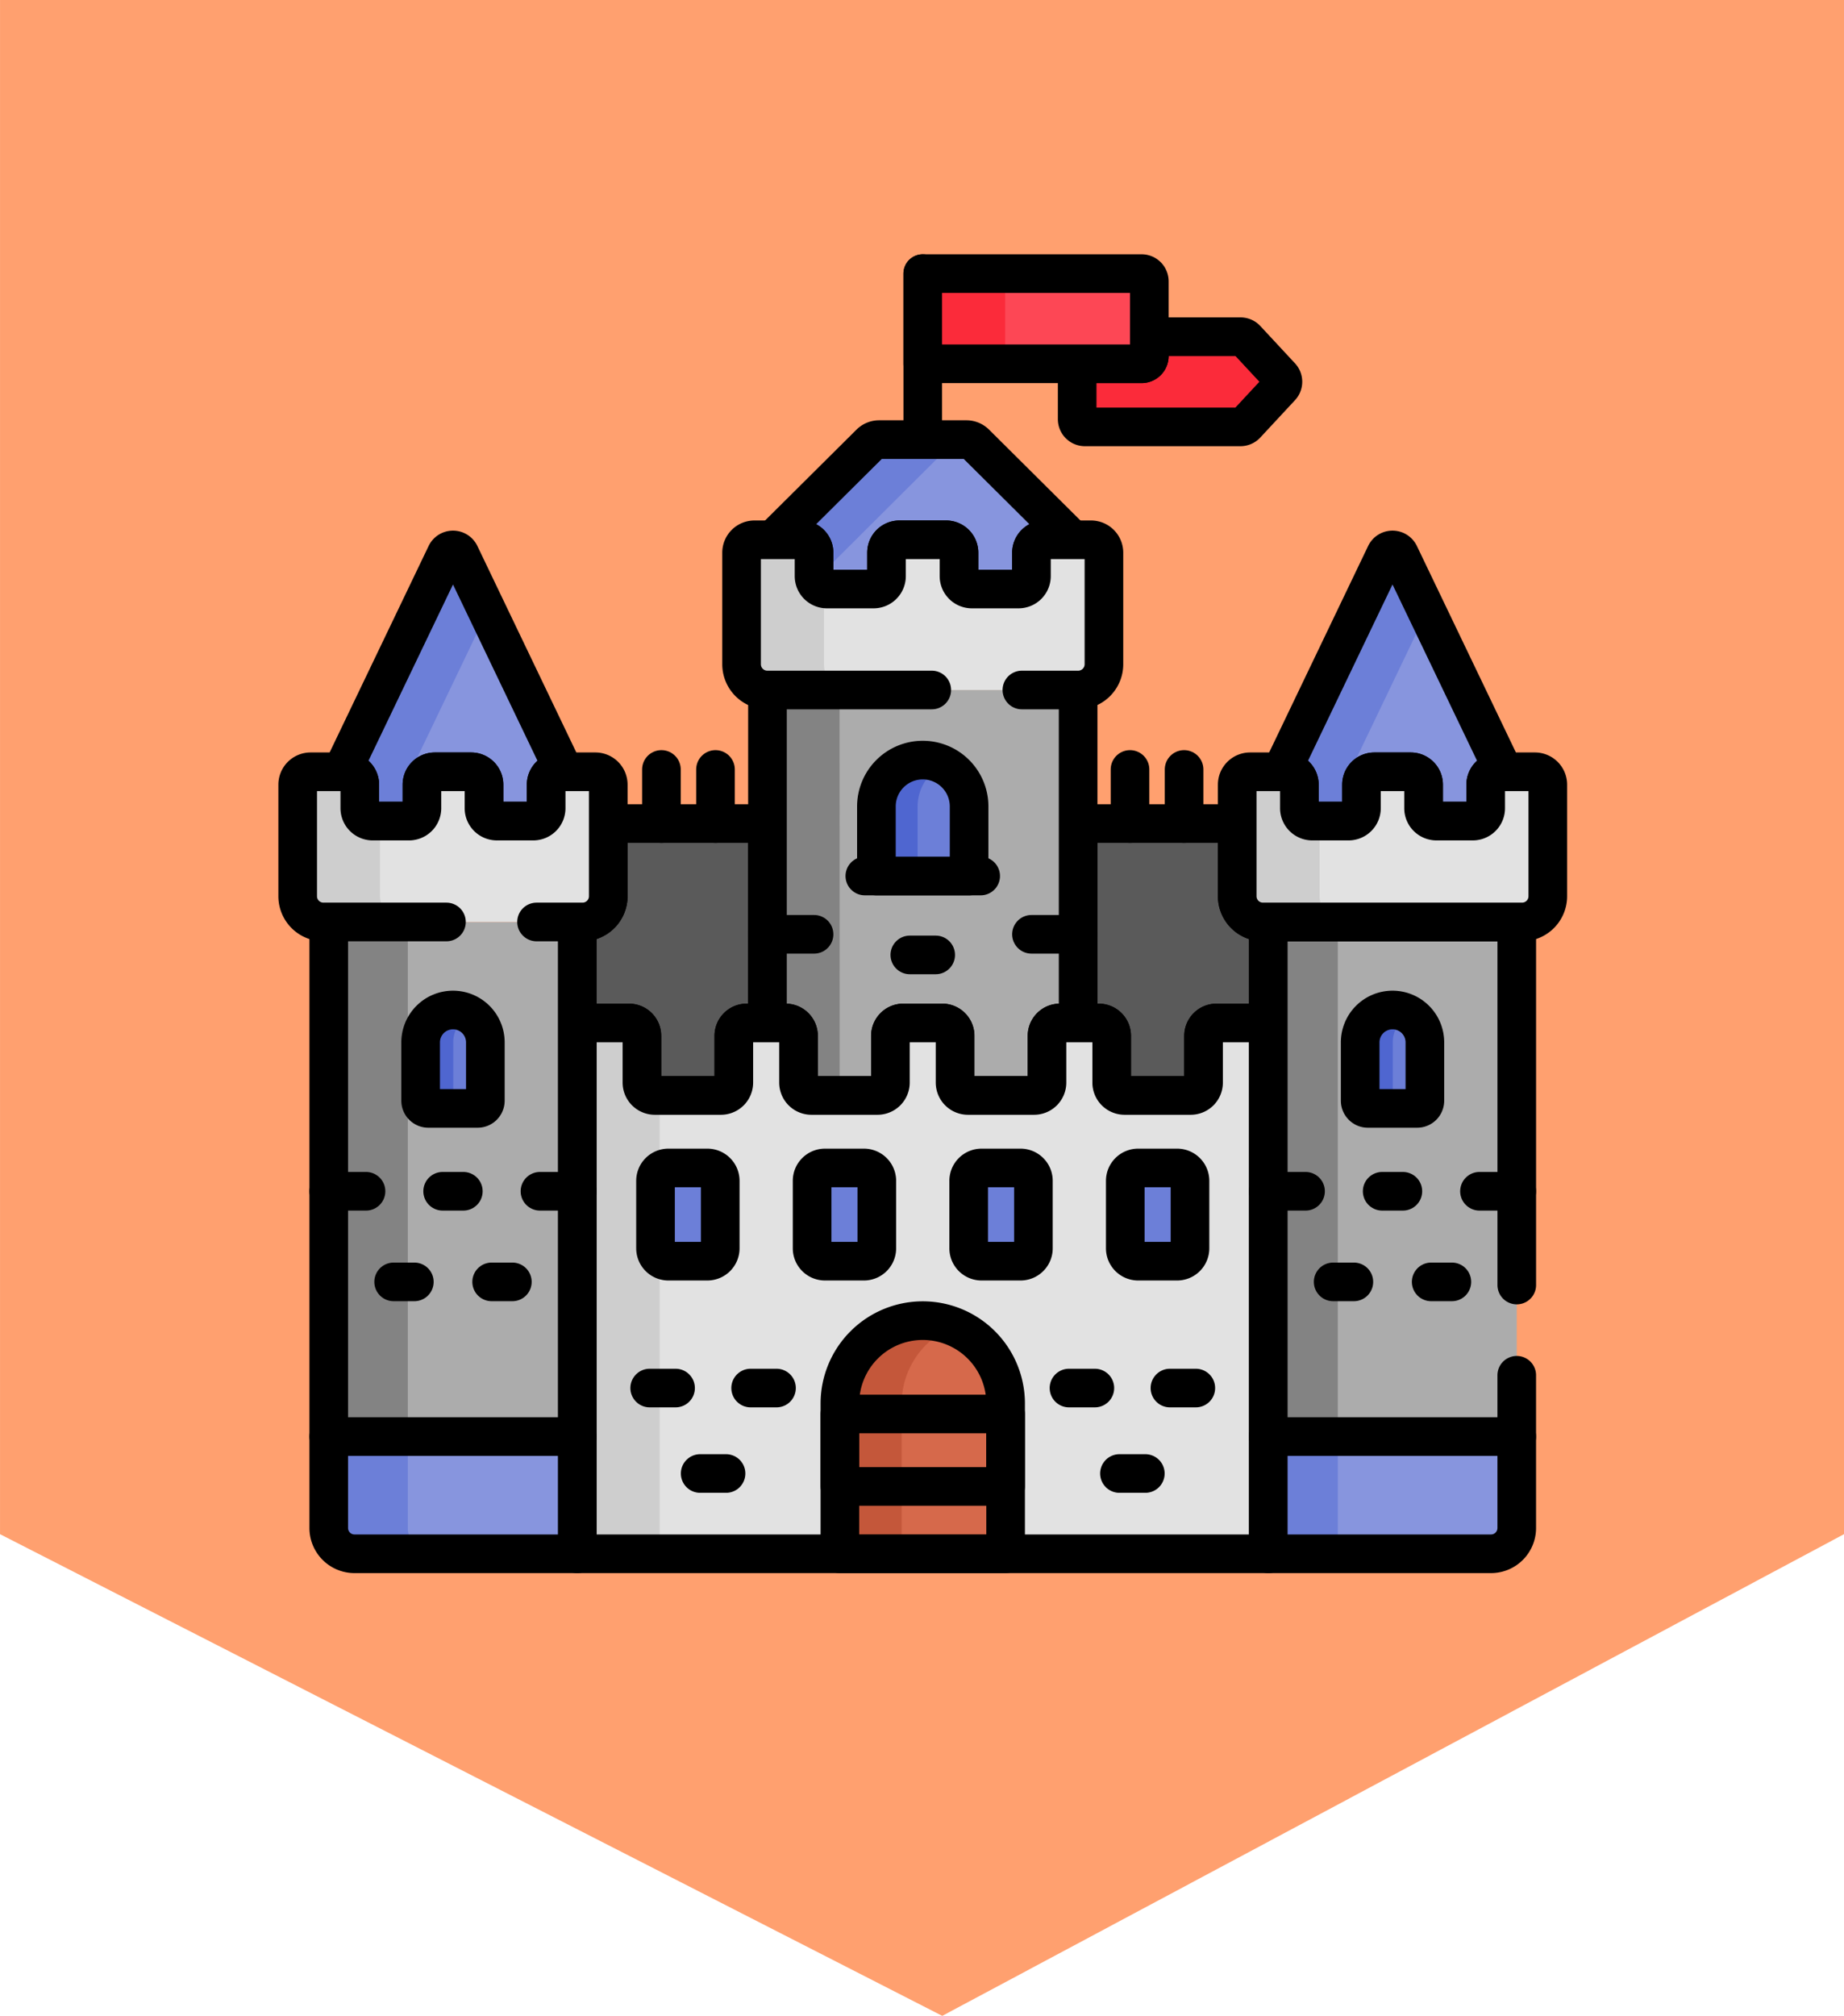 <svg xmlns="http://www.w3.org/2000/svg" xmlns:xlink="http://www.w3.org/1999/xlink" width="97.92" height="107" viewBox="0 0 97.92 107">
  <defs>
    <clipPath id="clip-path">
      <rect id="Rectángulo_403805" data-name="Rectángulo 403805" width="70" height="70" transform="translate(345.19 873)" fill="#fff" stroke="#707070" stroke-width="1"/>
    </clipPath>
  </defs>
  <g id="Grupo_1103328" data-name="Grupo 1103328" transform="translate(-331.19 -859.502)">
    <path id="Trazado_876162" data-name="Trazado 876162" d="M-17834.732-9565.178v97.92h81.432l25.568-50.035-25.568-47.885Z" transform="translate(-9136.067 18694.234) rotate(90)" fill="#ffa06f"/>
    <g id="Enmascarar_grupo_1098698" data-name="Enmascarar grupo 1098698" clip-path="url(#clip-path)">
      <g id="castillo" transform="translate(345.19 873)">
        <g id="Grupo_1103331" data-name="Grupo 1103331">
          <path id="Trazado_878687" data-name="Trazado 878687" d="M43.246,30.215V40.8h1.1a.684.684,0,0,1,.684.684v2.481a.684.684,0,0,0,.684.684h3.512a.684.684,0,0,0,.684-.684V41.483A.684.684,0,0,1,50.6,40.8h2.752v-5.36h-.282A1.367,1.367,0,0,1,51.7,34.072V30.215Z" fill="#5a5a5a"/>
          <path id="Trazado_878688" data-name="Trazado 878688" d="M43.246,30.215V40.8h1.1a.684.684,0,0,1,.684.684v2.481a.684.684,0,0,0,.684.684h3.512a.684.684,0,0,0,.684-.684V41.483A.684.684,0,0,1,50.6,40.8h2.752v-5.36h-.282A1.367,1.367,0,0,1,51.7,34.072V30.215Z" fill="none" stroke="#000" stroke-linecap="round" stroke-linejoin="round" stroke-miterlimit="10" stroke-width="2.051"/>
          <path id="Trazado_878689" data-name="Trazado 878689" d="M20.771,44.648h3.512a.684.684,0,0,0,.684-.684V41.483a.684.684,0,0,1,.684-.684h1.1V30.215H18.3v3.857a1.367,1.367,0,0,1-1.367,1.367h-.282V40.8H19.4a.684.684,0,0,1,.684.684v2.481A.684.684,0,0,0,20.771,44.648Z" fill="#5a5a5a"/>
          <path id="Trazado_878690" data-name="Trazado 878690" d="M20.771,44.648h3.512a.684.684,0,0,0,.684-.684V41.483a.684.684,0,0,1,.684-.684h1.1V30.215H18.3v3.857a1.367,1.367,0,0,1-1.367,1.367h-.282V40.8H19.4a.684.684,0,0,1,.684.684v2.481A.684.684,0,0,0,20.771,44.648Z" fill="none" stroke="#000" stroke-linecap="round" stroke-linejoin="round" stroke-miterlimit="10" stroke-width="2.051"/>
        </g>
        <g id="Grupo_1103351" data-name="Grupo 1103351">
          <path id="Trazado_878691" data-name="Trazado 878691" d="M54.018,6.488,52.176,4.506a.41.41,0,0,0-.3-.131H47.031V5.4a.41.41,0,0,1-.41.41H43.2V8.75a.41.41,0,0,0,.41.41h8.262a.41.41,0,0,0,.3-.131l1.842-1.982A.41.41,0,0,0,54.018,6.488Z" fill="#fb2b3a"/>
          <path id="Trazado_878692" data-name="Trazado 878692" d="M54.018,6.488,52.176,4.506a.41.41,0,0,0-.3-.131H47.031V5.4a.41.41,0,0,1-.41.41H43.2V8.75a.41.41,0,0,0,.41.41h8.262a.41.41,0,0,0,.3-.131l1.842-1.982A.41.41,0,0,0,54.018,6.488Z" fill="none" stroke="#000" stroke-linecap="round" stroke-linejoin="round" stroke-miterlimit="10" stroke-width="2.051"/>
          <line id="Línea_601" data-name="Línea 601" y1="8.812" transform="translate(35 1.025)" fill="none" stroke="#000" stroke-linecap="round" stroke-linejoin="round" stroke-miterlimit="10" stroke-width="2.051"/>
          <path id="Trazado_878693" data-name="Trazado 878693" d="M46.621,5.811H35V1.025H46.621a.41.41,0,0,1,.41.41V5.4A.41.41,0,0,1,46.621,5.811Z" fill="#fd4755"/>
          <rect id="Rectángulo_403822" data-name="Rectángulo 403822" width="4.375" height="4.785" transform="translate(35 1.025)" fill="#fb2b3a"/>
          <path id="Trazado_878694" data-name="Trazado 878694" d="M46.621,5.811H35V1.025H46.621a.41.41,0,0,1,.41.41V5.4A.41.41,0,0,1,46.621,5.811Z" fill="none" stroke="#000" stroke-linecap="round" stroke-linejoin="round" stroke-miterlimit="10" stroke-width="2.051"/>
          <path id="Trazado_878695" data-name="Trazado 878695" d="M28.544,15.155a.684.684,0,0,1,.684.684v1.244a.684.684,0,0,0,.684.684h2.481a.684.684,0,0,0,.684-.684V15.838a.684.684,0,0,1,.684-.684h2.481a.684.684,0,0,1,.684.684v1.244a.684.684,0,0,0,.684.684h2.481a.684.684,0,0,0,.684-.684V15.838a.684.684,0,0,1,.684-.684H42.95L37.8,10.036a.684.684,0,0,0-.482-.2H32.684a.684.684,0,0,0-.482.2L27.05,15.155h1.494Z" fill="#8795de"/>
          <g id="Grupo_1103332" data-name="Grupo 1103332">
            <path id="Trazado_878696" data-name="Trazado 878696" d="M29.227,15.838v1.244a.677.677,0,0,0,.044.234l7.306-7.28a.684.684,0,0,1,.482-.2H32.684a.684.684,0,0,0-.482.2L27.05,15.155h1.494A.684.684,0,0,1,29.227,15.838Z" fill="#6c7fd8"/>
          </g>
          <path id="Trazado_878697" data-name="Trazado 878697" d="M28.544,15.155a.684.684,0,0,1,.684.684v1.244a.684.684,0,0,0,.684.684h2.481a.684.684,0,0,0,.684-.684V15.838a.684.684,0,0,1,.684-.684h2.481a.684.684,0,0,1,.684.684v1.244a.684.684,0,0,0,.684.684h2.481a.684.684,0,0,0,.684-.684V15.838a.684.684,0,0,1,.684-.684H42.95L37.8,10.036a.684.684,0,0,0-.482-.2H32.684a.684.684,0,0,0-.482.2L27.05,15.155h1.494Z" fill="none" stroke="#000" stroke-linecap="round" stroke-linejoin="round" stroke-miterlimit="10" stroke-width="2.051"/>
          <path id="Trazado_878698" data-name="Trazado 878698" d="M27.719,40.8a.684.684,0,0,1,.684.684v2.481a.684.684,0,0,0,.684.684H32.6a.684.684,0,0,0,.684-.684V41.483a.684.684,0,0,1,.684-.684h2.069a.684.684,0,0,1,.684.684v2.481a.684.684,0,0,0,.684.684h3.512a.684.684,0,0,0,.684-.684V41.483a.684.684,0,0,1,.684-.684h.966V23.126H26.754V40.8Z" fill="#acacac"/>
          <g id="Grupo_1103333" data-name="Grupo 1103333">
            <path id="Trazado_878699" data-name="Trazado 878699" d="M30.582,23.126H26.754V40.8h.966a.684.684,0,0,1,.684.684v2.481a.684.684,0,0,0,.684.684h1.5Z" fill="#838383"/>
          </g>
          <path id="Trazado_878700" data-name="Trazado 878700" d="M27.719,40.8a.684.684,0,0,1,.684.684v2.481a.684.684,0,0,0,.684.684H32.6a.684.684,0,0,0,.684-.684V41.483a.684.684,0,0,1,.684-.684h2.069a.684.684,0,0,1,.684.684v2.481a.684.684,0,0,0,.684.684h3.512a.684.684,0,0,0,.684-.684V41.483a.684.684,0,0,1,.684-.684h.966V19.845H26.754V40.8Z" fill="none" stroke="#000" stroke-linecap="round" stroke-linejoin="round" stroke-miterlimit="10" stroke-width="2.051"/>
          <path id="Trazado_878701" data-name="Trazado 878701" d="M40.773,15.838v1.244a.684.684,0,0,1-.684.684H37.608a.684.684,0,0,1-.684-.684V15.838a.684.684,0,0,0-.684-.684H33.759a.684.684,0,0,0-.684.684v1.244a.684.684,0,0,1-.684.684H29.911a.684.684,0,0,1-.684-.684V15.838a.684.684,0,0,0-.684-.684H26.063a.684.684,0,0,0-.684.684v5.921a1.367,1.367,0,0,0,1.367,1.367H43.254a1.367,1.367,0,0,0,1.367-1.367V15.838a.684.684,0,0,0-.684-.684H41.456A.684.684,0,0,0,40.773,15.838Z" fill="#e2e2e2"/>
          <g id="Grupo_1103334" data-name="Grupo 1103334">
            <path id="Trazado_878702" data-name="Trazado 878702" d="M29.754,21.759V17.746a.683.683,0,0,1-.527-.664V15.838a.684.684,0,0,0-.684-.684H26.063a.684.684,0,0,0-.684.684v5.921a1.367,1.367,0,0,0,1.367,1.367h4.375A1.367,1.367,0,0,1,29.754,21.759Z" fill="#cecece"/>
          </g>
          <path id="Trazado_878703" data-name="Trazado 878703" d="M40.264,23.126h2.99a1.367,1.367,0,0,0,1.367-1.367V15.838a.684.684,0,0,0-.684-.684H41.456a.684.684,0,0,0-.684.684v1.244a.684.684,0,0,1-.684.684H37.608a.684.684,0,0,1-.684-.684V15.838a.684.684,0,0,0-.684-.684H33.759a.684.684,0,0,0-.684.684v1.244a.684.684,0,0,1-.684.684H29.911a.684.684,0,0,1-.684-.684V15.838a.684.684,0,0,0-.684-.684H26.063a.684.684,0,0,0-.684.684v5.921a1.367,1.367,0,0,0,1.367,1.367h8.732" fill="none" stroke="#000" stroke-linecap="round" stroke-linejoin="round" stroke-miterlimit="10" stroke-width="2.051"/>
          <path id="Trazado_878704" data-name="Trazado 878704" d="M49.912,41.483v2.481a.684.684,0,0,1-.684.684H45.717a.684.684,0,0,1-.684-.684V41.483a.684.684,0,0,0-.684-.684H42.281a.684.684,0,0,0-.684.684v2.481a.684.684,0,0,1-.684.684H37.4a.684.684,0,0,1-.684-.684V41.483a.684.684,0,0,0-.684-.684H33.966a.684.684,0,0,0-.684.684v2.481a.684.684,0,0,1-.684.684H29.087a.684.684,0,0,1-.684-.684V41.483a.684.684,0,0,0-.684-.684H25.651a.684.684,0,0,0-.684.684v2.481a.684.684,0,0,1-.684.684H20.772a.684.684,0,0,1-.684-.684V41.483A.684.684,0,0,0,19.4,40.8H16.652V68.975h36.7V40.8H50.6A.684.684,0,0,0,49.912,41.483Z" fill="#e2e2e2"/>
          <g id="Grupo_1103335" data-name="Grupo 1103335">
            <path id="Trazado_878705" data-name="Trazado 878705" d="M20.771,44.648a.684.684,0,0,1-.684-.684V41.483A.684.684,0,0,0,19.4,40.8H16.652V68.975h4.375V44.648Z" fill="#cecece"/>
          </g>
          <path id="Trazado_878706" data-name="Trazado 878706" d="M49.912,41.483v2.481a.684.684,0,0,1-.684.684H45.717a.684.684,0,0,1-.684-.684V41.483a.684.684,0,0,0-.684-.684H42.281a.684.684,0,0,0-.684.684v2.481a.684.684,0,0,1-.684.684H37.4a.684.684,0,0,1-.684-.684V41.483a.684.684,0,0,0-.684-.684H33.966a.684.684,0,0,0-.684.684v2.481a.684.684,0,0,1-.684.684H29.087a.684.684,0,0,1-.684-.684V41.483a.684.684,0,0,0-.684-.684H25.651a.684.684,0,0,0-.684.684v2.481a.684.684,0,0,1-.684.684H20.772a.684.684,0,0,1-.684-.684V41.483A.684.684,0,0,0,19.4,40.8H16.652V68.975h36.7V40.8H50.6A.684.684,0,0,0,49.912,41.483Z" fill="none" stroke="#000" stroke-linecap="round" stroke-linejoin="round" stroke-miterlimit="10" stroke-width="2.051"/>
          <g id="Grupo_1103336" data-name="Grupo 1103336">
            <path id="Trazado_878707" data-name="Trazado 878707" d="M38.123,53.444h2.069a.684.684,0,0,0,.684-.684V49.18a.684.684,0,0,0-.684-.684H38.123a.684.684,0,0,0-.684.684V52.76A.684.684,0,0,0,38.123,53.444Z" fill="#6c7fd8"/>
            <path id="Trazado_878708" data-name="Trazado 878708" d="M46.438,53.444h2.069a.684.684,0,0,0,.684-.684V49.18a.684.684,0,0,0-.684-.684H46.438a.684.684,0,0,0-.684.684V52.76A.684.684,0,0,0,46.438,53.444Z" fill="#6c7fd8"/>
            <path id="Trazado_878709" data-name="Trazado 878709" d="M21.493,53.444h2.069a.684.684,0,0,0,.684-.684V49.18a.684.684,0,0,0-.684-.684H21.493a.684.684,0,0,0-.684.684V52.76A.684.684,0,0,0,21.493,53.444Z" fill="#6c7fd8"/>
            <path id="Trazado_878710" data-name="Trazado 878710" d="M29.808,53.444h2.069a.684.684,0,0,0,.684-.684V49.18a.684.684,0,0,0-.684-.684H29.808a.684.684,0,0,0-.684.684V52.76A.684.684,0,0,0,29.808,53.444Z" fill="#6c7fd8"/>
          </g>
          <g id="Grupo_1103337" data-name="Grupo 1103337">
            <path id="Trazado_878711" data-name="Trazado 878711" d="M38.123,53.444h2.069a.684.684,0,0,0,.684-.684V49.18a.684.684,0,0,0-.684-.684H38.123a.684.684,0,0,0-.684.684V52.76A.684.684,0,0,0,38.123,53.444Z" fill="none" stroke="#000" stroke-linecap="round" stroke-linejoin="round" stroke-miterlimit="10" stroke-width="2.051"/>
            <path id="Trazado_878712" data-name="Trazado 878712" d="M46.438,53.444h2.069a.684.684,0,0,0,.684-.684V49.18a.684.684,0,0,0-.684-.684H46.438a.684.684,0,0,0-.684.684V52.76A.684.684,0,0,0,46.438,53.444Z" fill="none" stroke="#000" stroke-linecap="round" stroke-linejoin="round" stroke-miterlimit="10" stroke-width="2.051"/>
            <path id="Trazado_878713" data-name="Trazado 878713" d="M21.493,53.444h2.069a.684.684,0,0,0,.684-.684V49.18a.684.684,0,0,0-.684-.684H21.493a.684.684,0,0,0-.684.684V52.76A.684.684,0,0,0,21.493,53.444Z" fill="none" stroke="#000" stroke-linecap="round" stroke-linejoin="round" stroke-miterlimit="10" stroke-width="2.051"/>
            <path id="Trazado_878714" data-name="Trazado 878714" d="M29.808,53.444h2.069a.684.684,0,0,0,.684-.684V49.18a.684.684,0,0,0-.684-.684H29.808a.684.684,0,0,0-.684.684V52.76A.684.684,0,0,0,29.808,53.444Z" fill="none" stroke="#000" stroke-linecap="round" stroke-linejoin="round" stroke-miterlimit="10" stroke-width="2.051"/>
          </g>
          <path id="Trazado_878715" data-name="Trazado 878715" d="M35,56.6h0A4.4,4.4,0,0,0,30.6,61v7.972h8.8V61A4.4,4.4,0,0,0,35,56.6Z" fill="#d6694b"/>
          <path id="Trazado_878716" data-name="Trazado 878716" d="M36.641,56.922A4.383,4.383,0,0,0,35,56.6h0A4.4,4.4,0,0,0,30.6,61v7.972h3.281V61A4.4,4.4,0,0,1,36.641,56.922Z" fill="#c4573a"/>
          <path id="Trazado_878717" data-name="Trazado 878717" d="M35,56.6h0A4.4,4.4,0,0,0,30.6,61v7.972h8.8V61A4.4,4.4,0,0,0,35,56.6Z" fill="none" stroke="#000" stroke-linecap="round" stroke-linejoin="round" stroke-miterlimit="10" stroke-width="2.051"/>
          <rect id="Rectángulo_403823" data-name="Rectángulo 403823" width="8.796" height="3.848" transform="translate(30.602 61.553)" fill="none" stroke="#000" stroke-linecap="round" stroke-linejoin="round" stroke-miterlimit="10" stroke-width="2.051"/>
          <path id="Trazado_878718" data-name="Trazado 878718" d="M53.348,35.439V68.975H65.175a1.367,1.367,0,0,0,1.367-1.367V35.439Z" fill="#acacac"/>
          <rect id="Rectángulo_403824" data-name="Rectángulo 403824" width="3.691" height="33.535" transform="translate(53.348 35.439)" fill="#838383"/>
          <path id="Trazado_878719" data-name="Trazado 878719" d="M53.348,68.975H65.175a1.367,1.367,0,0,0,1.367-1.367V62.754H53.348v6.221Z" fill="#8795de"/>
          <rect id="Rectángulo_403825" data-name="Rectángulo 403825" width="3.691" height="6.221" transform="translate(53.348 62.754)" fill="#6c7fd8"/>
          <path id="Trazado_878720" data-name="Trazado 878720" d="M66.543,54.71V35.439H53.348V68.975H65.175a1.367,1.367,0,0,0,1.367-1.367V59.5" fill="none" stroke="#000" stroke-linecap="round" stroke-linejoin="round" stroke-miterlimit="10" stroke-width="2.051"/>
          <path id="Trazado_878721" data-name="Trazado 878721" d="M61.253,45.335H58.638a.41.41,0,0,1-.41-.41V41.83a1.718,1.718,0,0,1,1.718-1.718h0a1.718,1.718,0,0,1,1.718,1.718v3.095A.41.41,0,0,1,61.253,45.335Z" fill="#6c7fd8"/>
          <path id="Trazado_878722" data-name="Trazado 878722" d="M59.959,44.925V41.83a1.716,1.716,0,0,1,.852-1.482,1.716,1.716,0,0,0-2.584,1.482v3.095a.41.41,0,0,0,.41.41h1.732A.41.41,0,0,1,59.959,44.925Z" fill="#4f66d0"/>
          <path id="Trazado_878723" data-name="Trazado 878723" d="M61.253,45.335H58.638a.41.41,0,0,1-.41-.41V41.83a1.718,1.718,0,0,1,1.718-1.718h0a1.718,1.718,0,0,1,1.718,1.718v3.095A.41.41,0,0,1,61.253,45.335Z" fill="none" stroke="#000" stroke-linecap="round" stroke-linejoin="round" stroke-miterlimit="10" stroke-width="2.051"/>
          <path id="Trazado_878724" data-name="Trazado 878724" d="M54.314,27.468a.684.684,0,0,1,.684.684V29.4a.684.684,0,0,0,.684.684h1.931A.684.684,0,0,0,58.3,29.4V28.151a.684.684,0,0,1,.684-.684h1.931a.684.684,0,0,1,.684.684V29.4a.684.684,0,0,0,.684.684H64.21a.684.684,0,0,0,.684-.684V28.151a.684.684,0,0,1,.684-.684h.274L60.315,15.926a.41.41,0,0,0-.74,0L54.04,27.468Z" fill="#8795de"/>
          <g id="Grupo_1103338" data-name="Grupo 1103338">
            <path id="Trazado_878725" data-name="Trazado 878725" d="M57.96,27.468h-.274l4.083-8.512-1.453-3.03a.41.41,0,0,0-.74,0L54.04,27.468h.274a.684.684,0,0,1,.684.684V29.4a.684.684,0,0,0,.684.684h1.931A.684.684,0,0,0,58.3,29.4V28.151a.678.678,0,0,1,.174-.451A.68.68,0,0,0,57.96,27.468Z" fill="#6c7fd8"/>
          </g>
          <path id="Trazado_878726" data-name="Trazado 878726" d="M54.314,27.468a.684.684,0,0,1,.684.684V29.4a.684.684,0,0,0,.684.684h1.931A.684.684,0,0,0,58.3,29.4V28.151a.684.684,0,0,1,.684-.684h1.931a.684.684,0,0,1,.684.684V29.4a.684.684,0,0,0,.684.684H64.21a.684.684,0,0,0,.684-.684V28.151a.684.684,0,0,1,.684-.684h.274L60.315,15.926a.41.41,0,0,0-.74,0L54.04,27.468Z" fill="none" stroke="#000" stroke-linecap="round" stroke-linejoin="round" stroke-miterlimit="10" stroke-width="2.051"/>
          <path id="Trazado_878727" data-name="Trazado 878727" d="M64.893,28.151V29.4a.684.684,0,0,1-.684.684H62.278a.684.684,0,0,1-.684-.684V28.151a.684.684,0,0,0-.684-.684H58.98a.684.684,0,0,0-.684.684V29.4a.684.684,0,0,1-.684.684H55.681A.684.684,0,0,1,55,29.4V28.151a.684.684,0,0,0-.684-.684H52.382a.684.684,0,0,0-.684.684v5.921a1.367,1.367,0,0,0,1.367,1.367H66.824a1.367,1.367,0,0,0,1.367-1.367V28.151a.684.684,0,0,0-.684-.684H65.577A.684.684,0,0,0,64.893,28.151Z" fill="#e2e2e2"/>
          <g id="Grupo_1103339" data-name="Grupo 1103339">
            <path id="Trazado_878728" data-name="Trazado 878728" d="M56.074,34.072V30.079h-.393A.684.684,0,0,1,55,29.4V28.151a.684.684,0,0,0-.684-.684H52.383a.684.684,0,0,0-.684.684v5.921a1.367,1.367,0,0,0,1.367,1.367h4.375A1.367,1.367,0,0,1,56.074,34.072Z" fill="#cecece"/>
          </g>
          <path id="Trazado_878729" data-name="Trazado 878729" d="M64.893,28.151V29.4a.684.684,0,0,1-.684.684H62.278a.684.684,0,0,1-.684-.684V28.151a.684.684,0,0,0-.684-.684H58.98a.684.684,0,0,0-.684.684V29.4a.684.684,0,0,1-.684.684H55.681A.684.684,0,0,1,55,29.4V28.151a.684.684,0,0,0-.684-.684H52.382a.684.684,0,0,0-.684.684v5.921a1.367,1.367,0,0,0,1.367,1.367H66.824a1.367,1.367,0,0,0,1.367-1.367V28.151a.684.684,0,0,0-.684-.684H65.577A.684.684,0,0,0,64.893,28.151Z" fill="none" stroke="#000" stroke-linecap="round" stroke-linejoin="round" stroke-miterlimit="10" stroke-width="2.051"/>
          <g id="Grupo_1103345" data-name="Grupo 1103345">
            <path id="Trazado_878730" data-name="Trazado 878730" d="M3.457,35.439V67.607a1.367,1.367,0,0,0,1.367,1.367H16.652V35.439Z" fill="#acacac"/>
            <path id="Trazado_878731" data-name="Trazado 878731" d="M7.656,67.607V35.439h-4.2V67.607a1.367,1.367,0,0,0,1.367,1.367h4.2A1.367,1.367,0,0,1,7.656,67.607Z" fill="#838383"/>
            <path id="Trazado_878732" data-name="Trazado 878732" d="M3.457,67.607a1.367,1.367,0,0,0,1.367,1.367H16.652V62.754H3.457Z" fill="#8795de"/>
            <path id="Trazado_878733" data-name="Trazado 878733" d="M7.656,67.607V62.754h-4.2v4.854a1.367,1.367,0,0,0,1.367,1.367h4.2A1.367,1.367,0,0,1,7.656,67.607Z" fill="#6c7fd8"/>
            <path id="Trazado_878734" data-name="Trazado 878734" d="M3.457,32.158v35.45a1.367,1.367,0,0,0,1.367,1.367H16.652V32.158Z" fill="none" stroke="#000" stroke-linecap="round" stroke-linejoin="round" stroke-miterlimit="10" stroke-width="2.051"/>
            <line id="Línea_602" data-name="Línea 602" x1="13.194" transform="translate(53.348 62.754)" fill="none" stroke="#000" stroke-linecap="round" stroke-linejoin="round" stroke-miterlimit="10" stroke-width="2.051"/>
            <g id="Grupo_1103340" data-name="Grupo 1103340">
              <line id="Línea_603" data-name="Línea 603" x1="13.194" transform="translate(3.457 62.754)" fill="none" stroke="#000" stroke-linecap="round" stroke-linejoin="round" stroke-miterlimit="10" stroke-width="2.051"/>
            </g>
            <g id="Grupo_1103342" data-name="Grupo 1103342">
              <line id="Línea_604" data-name="Línea 604" x2="1.979" transform="translate(14.673 49.733)" fill="none" stroke="#000" stroke-linecap="round" stroke-linejoin="round" stroke-miterlimit="10" stroke-width="2.051"/>
              <line id="Línea_605" data-name="Línea 605" x2="1.099" transform="translate(9.505 49.733)" fill="none" stroke="#000" stroke-linecap="round" stroke-linejoin="round" stroke-miterlimit="10" stroke-width="2.051"/>
              <line id="Línea_606" data-name="Línea 606" x2="1.979" transform="translate(3.457 49.733)" fill="none" stroke="#000" stroke-linecap="round" stroke-linejoin="round" stroke-miterlimit="10" stroke-width="2.051"/>
              <g id="Grupo_1103341" data-name="Grupo 1103341">
                <line id="Línea_607" data-name="Línea 607" x2="1.099" transform="translate(6.903 54.543)" fill="none" stroke="#000" stroke-linecap="round" stroke-linejoin="round" stroke-miterlimit="10" stroke-width="2.051"/>
                <line id="Línea_608" data-name="Línea 608" x2="1.1" transform="translate(12.107 54.543)" fill="none" stroke="#000" stroke-linecap="round" stroke-linejoin="round" stroke-miterlimit="10" stroke-width="2.051"/>
              </g>
            </g>
            <path id="Trazado_878735" data-name="Trazado 878735" d="M11.362,45.335H8.747a.41.41,0,0,1-.41-.41V41.83a1.718,1.718,0,0,1,1.718-1.718h0a1.718,1.718,0,0,1,1.718,1.718v3.095A.41.41,0,0,1,11.362,45.335Z" fill="#6c7fd8"/>
            <path id="Trazado_878736" data-name="Trazado 878736" d="M10.068,44.925V41.83a1.716,1.716,0,0,1,.852-1.482A1.716,1.716,0,0,0,8.337,41.83v3.095a.41.41,0,0,0,.41.41h1.732A.41.41,0,0,1,10.068,44.925Z" fill="#4f66d0"/>
            <path id="Trazado_878737" data-name="Trazado 878737" d="M11.362,45.335H8.747a.41.41,0,0,1-.41-.41V41.83a1.718,1.718,0,0,1,1.718-1.718h0a1.718,1.718,0,0,1,1.718,1.718v3.095A.41.41,0,0,1,11.362,45.335Z" fill="none" stroke="#000" stroke-linecap="round" stroke-linejoin="round" stroke-miterlimit="10" stroke-width="2.051"/>
            <path id="Trazado_878738" data-name="Trazado 878738" d="M4.423,27.468a.684.684,0,0,1,.684.684V29.4a.684.684,0,0,0,.684.684H7.722a.684.684,0,0,0,.684-.684V28.151a.684.684,0,0,1,.684-.684H11.02a.684.684,0,0,1,.684.684V29.4a.684.684,0,0,0,.684.684h1.931A.684.684,0,0,0,15,29.4V28.151a.684.684,0,0,1,.684-.684h.274L10.425,15.926a.41.41,0,0,0-.74,0L4.149,27.468Z" fill="#8795de"/>
            <g id="Grupo_1103343" data-name="Grupo 1103343">
              <path id="Trazado_878739" data-name="Trazado 878739" d="M8.069,27.468H7.795l4.083-8.512-1.453-3.03a.41.41,0,0,0-.74,0L4.149,27.468h.274a.684.684,0,0,1,.684.684V29.4a.684.684,0,0,0,.684.684H7.722a.684.684,0,0,0,.684-.684V28.151a.678.678,0,0,1,.174-.451A.68.68,0,0,0,8.069,27.468Z" fill="#6c7fd8"/>
            </g>
            <path id="Trazado_878740" data-name="Trazado 878740" d="M4.423,27.468a.684.684,0,0,1,.684.684V29.4a.684.684,0,0,0,.684.684H7.722a.684.684,0,0,0,.684-.684V28.151a.684.684,0,0,1,.684-.684H11.02a.684.684,0,0,1,.684.684V29.4a.684.684,0,0,0,.684.684h1.931A.684.684,0,0,0,15,29.4V28.151a.684.684,0,0,1,.684-.684h.274L10.425,15.926a.41.41,0,0,0-.74,0L4.149,27.468Z" fill="none" stroke="#000" stroke-linecap="round" stroke-linejoin="round" stroke-miterlimit="10" stroke-width="2.051"/>
            <path id="Trazado_878741" data-name="Trazado 878741" d="M15,28.151V29.4a.684.684,0,0,1-.684.684H12.388A.684.684,0,0,1,11.7,29.4V28.151a.684.684,0,0,0-.684-.684H9.089a.684.684,0,0,0-.684.684V29.4a.684.684,0,0,1-.684.684H5.79a.684.684,0,0,1-.684-.684V28.151a.684.684,0,0,0-.684-.684H2.492a.684.684,0,0,0-.684.684v5.921a1.367,1.367,0,0,0,1.367,1.367H16.934A1.367,1.367,0,0,0,18.3,34.072V28.151a.684.684,0,0,0-.684-.684H15.686A.684.684,0,0,0,15,28.151Z" fill="#e2e2e2"/>
            <g id="Grupo_1103344" data-name="Grupo 1103344">
              <path id="Trazado_878742" data-name="Trazado 878742" d="M6.183,34.072V30.079H5.79a.684.684,0,0,1-.684-.684V28.151a.684.684,0,0,0-.684-.684H2.492a.684.684,0,0,0-.684.684v5.921a1.367,1.367,0,0,0,1.367,1.367H7.55A1.367,1.367,0,0,1,6.183,34.072Z" fill="#cecece"/>
            </g>
            <path id="Trazado_878743" data-name="Trazado 878743" d="M14.492,35.439h2.442A1.367,1.367,0,0,0,18.3,34.072V28.151a.684.684,0,0,0-.684-.684H15.686a.684.684,0,0,0-.684.684V29.4a.684.684,0,0,1-.684.684H12.388A.684.684,0,0,1,11.7,29.4V28.151a.684.684,0,0,0-.684-.684H9.089a.684.684,0,0,0-.684.684V29.4a.684.684,0,0,1-.684.684H5.79a.684.684,0,0,1-.684-.684V28.151a.684.684,0,0,0-.684-.684H2.492a.684.684,0,0,0-.684.684v5.921a1.367,1.367,0,0,0,1.367,1.367H9.707" fill="none" stroke="#000" stroke-linecap="round" stroke-linejoin="round" stroke-miterlimit="10" stroke-width="2.051"/>
          </g>
          <g id="Grupo_1103346" data-name="Grupo 1103346">
            <path id="Trazado_878744" data-name="Trazado 878744" d="M37.461,33H32.539V29.308A2.461,2.461,0,0,1,35,26.847h0a2.461,2.461,0,0,1,2.461,2.461Z" fill="#6c7fd8"/>
            <path id="Trazado_878745" data-name="Trazado 878745" d="M36.094,27.106a2.457,2.457,0,0,0-3.555,2.2V33h2.188V29.308A2.459,2.459,0,0,1,36.094,27.106Z" fill="#4f66d0"/>
            <path id="Trazado_878746" data-name="Trazado 878746" d="M37.461,33H32.539V29.308A2.461,2.461,0,0,1,35,26.847h0a2.461,2.461,0,0,1,2.461,2.461Z" fill="none" stroke="#000" stroke-linecap="round" stroke-linejoin="round" stroke-miterlimit="10" stroke-width="2.051"/>
            <line id="Línea_609" data-name="Línea 609" x1="6.152" transform="translate(31.924 33)" fill="none" stroke="#000" stroke-linecap="round" stroke-linejoin="round" stroke-miterlimit="10" stroke-width="2.051"/>
          </g>
          <line id="Línea_610" data-name="Línea 610" x2="2.474" transform="translate(40.773 36.094)" fill="none" stroke="#000" stroke-linecap="round" stroke-linejoin="round" stroke-miterlimit="10" stroke-width="2.051"/>
          <line id="Línea_611" data-name="Línea 611" x2="1.374" transform="translate(34.313 37.188)" fill="none" stroke="#000" stroke-linecap="round" stroke-linejoin="round" stroke-miterlimit="10" stroke-width="2.051"/>
          <g id="Grupo_1103347" data-name="Grupo 1103347">
            <line id="Línea_612" data-name="Línea 612" x2="1.374" transform="translate(20.5 60.178)" fill="none" stroke="#000" stroke-linecap="round" stroke-linejoin="round" stroke-miterlimit="10" stroke-width="2.051"/>
            <line id="Línea_613" data-name="Línea 613" x2="1.374" transform="translate(25.86 60.178)" fill="none" stroke="#000" stroke-linecap="round" stroke-linejoin="round" stroke-miterlimit="10" stroke-width="2.051"/>
            <line id="Línea_614" data-name="Línea 614" x2="1.374" transform="translate(42.765 60.178)" fill="none" stroke="#000" stroke-linecap="round" stroke-linejoin="round" stroke-miterlimit="10" stroke-width="2.051"/>
            <line id="Línea_615" data-name="Línea 615" x2="1.374" transform="translate(48.126 60.178)" fill="none" stroke="#000" stroke-linecap="round" stroke-linejoin="round" stroke-miterlimit="10" stroke-width="2.051"/>
          </g>
          <g id="Grupo_1103348" data-name="Grupo 1103348">
            <line id="Línea_616" data-name="Línea 616" x2="1.374" transform="translate(23.18 64.714)" fill="none" stroke="#000" stroke-linecap="round" stroke-linejoin="round" stroke-miterlimit="10" stroke-width="2.051"/>
            <line id="Línea_617" data-name="Línea 617" x2="1.374" transform="translate(45.445 64.714)" fill="none" stroke="#000" stroke-linecap="round" stroke-linejoin="round" stroke-miterlimit="10" stroke-width="2.051"/>
          </g>
          <line id="Línea_618" data-name="Línea 618" x2="2.474" transform="translate(26.754 36.094)" fill="none" stroke="#000" stroke-linecap="round" stroke-linejoin="round" stroke-miterlimit="10" stroke-width="2.051"/>
          <g id="Grupo_1103350" data-name="Grupo 1103350">
            <line id="Línea_619" data-name="Línea 619" x2="1.979" transform="translate(64.563 49.733)" fill="none" stroke="#000" stroke-linecap="round" stroke-linejoin="round" stroke-miterlimit="10" stroke-width="2.051"/>
            <line id="Línea_620" data-name="Línea 620" x2="1.099" transform="translate(59.396 49.733)" fill="none" stroke="#000" stroke-linecap="round" stroke-linejoin="round" stroke-miterlimit="10" stroke-width="2.051"/>
            <line id="Línea_621" data-name="Línea 621" x2="1.979" transform="translate(53.348 49.733)" fill="none" stroke="#000" stroke-linecap="round" stroke-linejoin="round" stroke-miterlimit="10" stroke-width="2.051"/>
            <g id="Grupo_1103349" data-name="Grupo 1103349">
              <line id="Línea_622" data-name="Línea 622" x2="1.1" transform="translate(56.793 54.543)" fill="none" stroke="#000" stroke-linecap="round" stroke-linejoin="round" stroke-miterlimit="10" stroke-width="2.051"/>
              <line id="Línea_623" data-name="Línea 623" x2="1.099" transform="translate(61.998 54.543)" fill="none" stroke="#000" stroke-linecap="round" stroke-linejoin="round" stroke-miterlimit="10" stroke-width="2.051"/>
            </g>
          </g>
        </g>
        <g id="Grupo_1103354" data-name="Grupo 1103354">
          <g id="Grupo_1103352" data-name="Grupo 1103352">
            <line id="Línea_624" data-name="Línea 624" y2="2.871" transform="translate(21.123 27.344)" fill="none" stroke="#000" stroke-linecap="round" stroke-linejoin="round" stroke-miterlimit="10" stroke-width="2.051"/>
            <line id="Línea_625" data-name="Línea 625" y2="2.871" transform="translate(23.994 27.344)" fill="none" stroke="#000" stroke-linecap="round" stroke-linejoin="round" stroke-miterlimit="10" stroke-width="2.051"/>
          </g>
          <g id="Grupo_1103353" data-name="Grupo 1103353">
            <line id="Línea_626" data-name="Línea 626" y2="2.871" transform="translate(46.006 27.344)" fill="none" stroke="#000" stroke-linecap="round" stroke-linejoin="round" stroke-miterlimit="10" stroke-width="2.051"/>
            <line id="Línea_627" data-name="Línea 627" y2="2.871" transform="translate(48.877 27.344)" fill="none" stroke="#000" stroke-linecap="round" stroke-linejoin="round" stroke-miterlimit="10" stroke-width="2.051"/>
          </g>
        </g>
      </g>
    </g>
  </g>
</svg>
